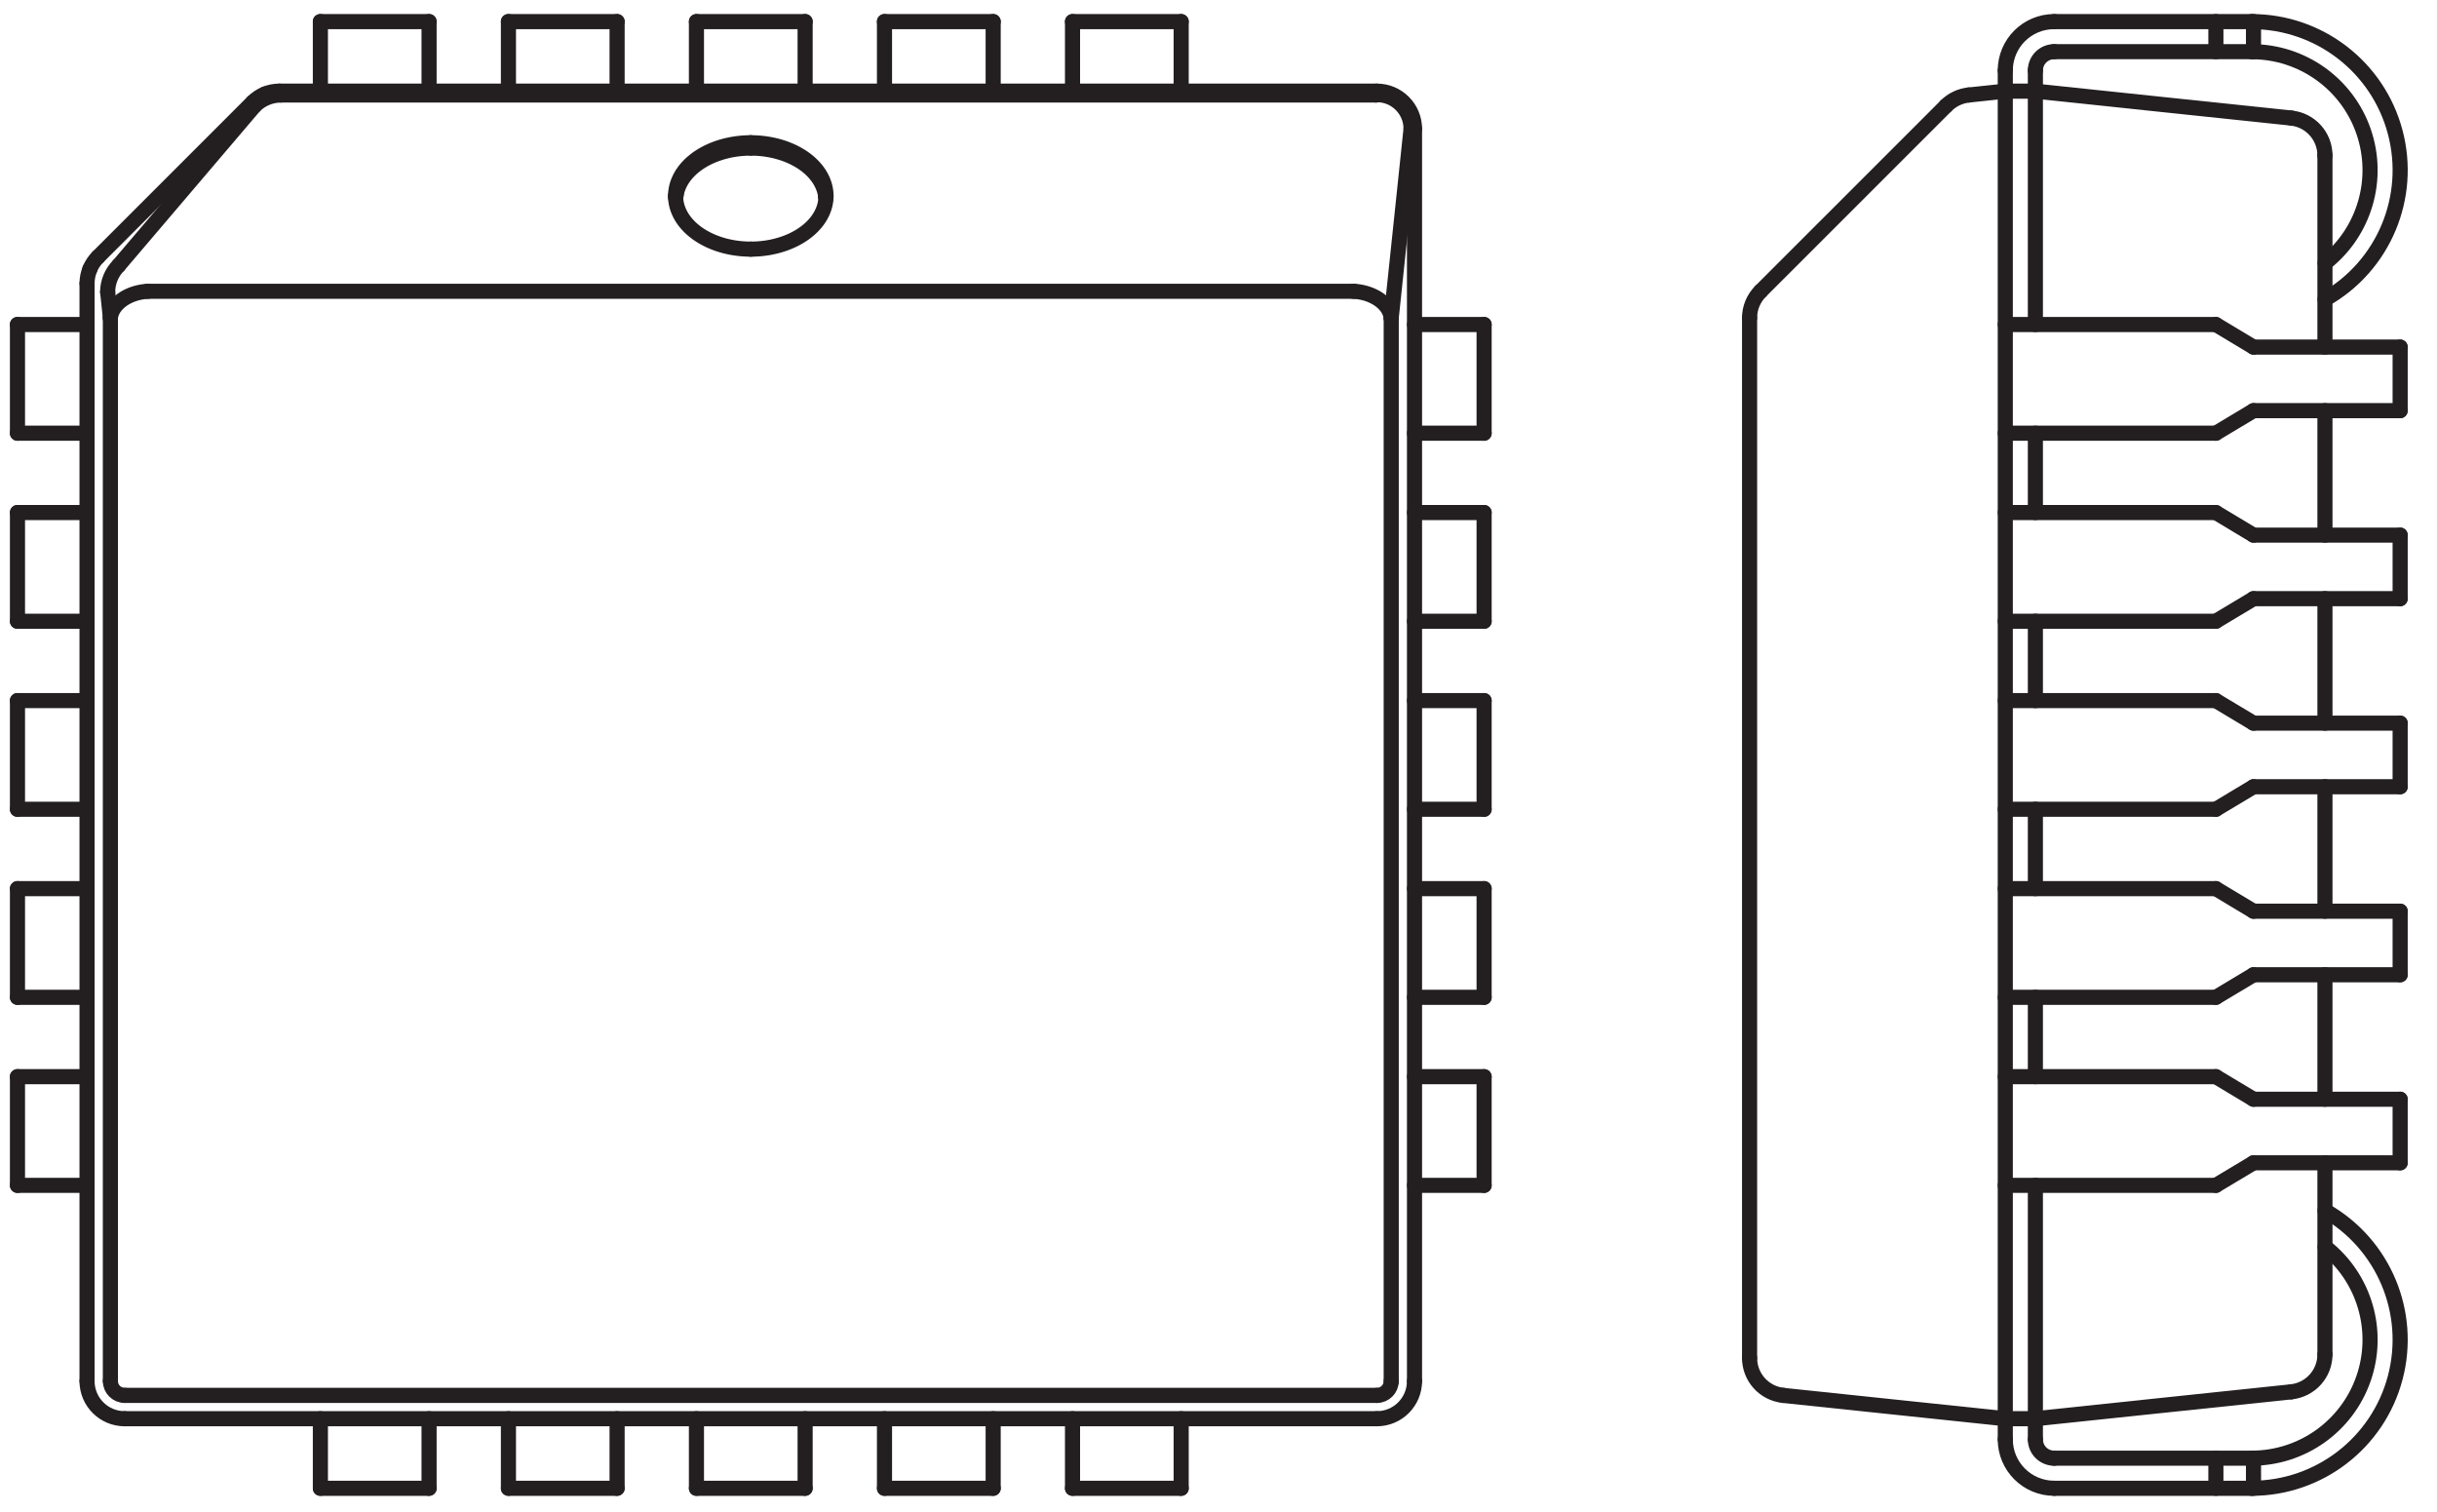 <?xml version="1.0" encoding="utf-8"?>
<!-- Generator: Adobe Illustrator 16.0.3, SVG Export Plug-In . SVG Version: 6.00 Build 0)  -->
<!DOCTYPE svg PUBLIC "-//W3C//DTD SVG 1.1//EN" "http://www.w3.org/Graphics/SVG/1.1/DTD/svg11.dtd">
<svg version="1.1" id="Layer_1" xmlns="http://www.w3.org/2000/svg" xmlns:xlink="http://www.w3.org/1999/xlink" x="0px" y="0px"
	 width="161.18px" height="100px" viewBox="0 0 161.18 100" enable-background="new 0 0 161.18 100" xml:space="preserve">
<line fill="none" stroke="#231F20" stroke-linecap="round" stroke-linejoin="round" stroke-miterlimit="2" x1="7.845" y1="17.559" x2="16.828" y2="7.008"/>
<line fill="none" stroke="#231F20" stroke-linecap="round" stroke-linejoin="round" stroke-miterlimit="2" x1="6.481" y1="16.994" x2="16.723" y2="6.753"/>
<line fill="none" stroke="#231F20" stroke-linecap="round" stroke-linejoin="round" stroke-miterlimit="2" x1="1.156" y1="21.462" x2="1.156" y2="28.65"/>
<line fill="none" stroke="#231F20" stroke-linecap="round" stroke-linejoin="round" stroke-miterlimit="2" x1="1.156" y1="33.897" x2="1.156" y2="41.086"/>
<line fill="none" stroke="#231F20" stroke-linecap="round" stroke-linejoin="round" stroke-miterlimit="2" x1="1.156" y1="46.334" x2="1.156" y2="53.521"/>
<line fill="none" stroke="#231F20" stroke-linecap="round" stroke-linejoin="round" stroke-miterlimit="2" x1="1.156" y1="58.77" x2="1.156" y2="65.958"/>
<line fill="none" stroke="#231F20" stroke-linecap="round" stroke-linejoin="round" stroke-miterlimit="2" x1="1.156" y1="71.206" x2="1.156" y2="78.394"/>
<line fill="none" stroke="#231F20" stroke-linecap="round" stroke-linejoin="round" stroke-miterlimit="2" x1="21.19" y1="98.428" x2="28.378" y2="98.428"/>
<line fill="none" stroke="#231F20" stroke-linecap="round" stroke-linejoin="round" stroke-miterlimit="2" x1="33.627" y1="98.428" x2="40.814" y2="98.428"/>
<line fill="none" stroke="#231F20" stroke-linecap="round" stroke-linejoin="round" stroke-miterlimit="2" x1="46.062" y1="98.428" x2="53.25" y2="98.428"/>
<line fill="none" stroke="#231F20" stroke-linecap="round" stroke-linejoin="round" stroke-miterlimit="2" x1="58.499" y1="98.428" x2="65.687" y2="98.428"/>
<line fill="none" stroke="#231F20" stroke-linecap="round" stroke-linejoin="round" stroke-miterlimit="2" x1="70.935" y1="98.428" x2="78.121" y2="98.428"/>
<line fill="none" stroke="#231F20" stroke-linecap="round" stroke-linejoin="round" stroke-miterlimit="2" x1="5.757" y1="18.743" x2="5.757" y2="91.34"/>
<line fill="none" stroke="#231F20" stroke-linecap="round" stroke-linejoin="round" stroke-miterlimit="2" x1="7.301" y1="21.024" x2="7.301" y2="91.34"/>
<line fill="none" stroke="#231F20" stroke-linecap="round" stroke-linejoin="round" stroke-miterlimit="2" x1="8.245" y1="93.827" x2="91.069" y2="93.827"/>
<line fill="none" stroke="#231F20" stroke-linecap="round" stroke-linejoin="round" stroke-miterlimit="2" x1="8.245" y1="92.284" x2="91.069" y2="92.284"/>
<line fill="none" stroke="#231F20" stroke-linecap="round" stroke-linejoin="round" stroke-miterlimit="2" x1="7.121" y1="19.308" x2="7.301" y2="21.024"/>
<line fill="none" stroke="#231F20" stroke-linecap="round" stroke-linejoin="round" stroke-miterlimit="2" x1="21.19" y1="93.827" x2="21.19" y2="98.428"/>
<line fill="none" stroke="#231F20" stroke-linecap="round" stroke-linejoin="round" stroke-miterlimit="2" x1="21.19" y1="6.029" x2="21.19" y2="1.428"/>
<line fill="none" stroke="#231F20" stroke-linecap="round" stroke-linejoin="round" stroke-miterlimit="2" x1="5.757" y1="78.394" x2="1.156" y2="78.394"/>
<line fill="none" stroke="#231F20" stroke-linecap="round" stroke-linejoin="round" stroke-miterlimit="2" x1="93.554" y1="78.394" x2="98.157" y2="78.394"/>
<line fill="none" stroke="#231F20" stroke-linecap="round" stroke-linejoin="round" stroke-miterlimit="2" x1="28.378" y1="93.827" x2="28.378" y2="98.428"/>
<line fill="none" stroke="#231F20" stroke-linecap="round" stroke-linejoin="round" stroke-miterlimit="2" x1="28.378" y1="6.029" x2="28.378" y2="1.428"/>
<line fill="none" stroke="#231F20" stroke-linecap="round" stroke-linejoin="round" stroke-miterlimit="2" x1="5.757" y1="71.206" x2="1.156" y2="71.206"/>
<line fill="none" stroke="#231F20" stroke-linecap="round" stroke-linejoin="round" stroke-miterlimit="2" x1="93.554" y1="71.206" x2="98.157" y2="71.206"/>
<line fill="none" stroke="#231F20" stroke-linecap="round" stroke-linejoin="round" stroke-miterlimit="2" x1="33.627" y1="93.827" x2="33.627" y2="98.428"/>
<line fill="none" stroke="#231F20" stroke-linecap="round" stroke-linejoin="round" stroke-miterlimit="2" x1="33.627" y1="6.029" x2="33.627" y2="1.428"/>
<line fill="none" stroke="#231F20" stroke-linecap="round" stroke-linejoin="round" stroke-miterlimit="2" x1="5.757" y1="65.958" x2="1.156" y2="65.958"/>
<line fill="none" stroke="#231F20" stroke-linecap="round" stroke-linejoin="round" stroke-miterlimit="2" x1="93.554" y1="65.958" x2="98.157" y2="65.958"/>
<line fill="none" stroke="#231F20" stroke-linecap="round" stroke-linejoin="round" stroke-miterlimit="2" x1="40.814" y1="93.827" x2="40.814" y2="98.428"/>
<line fill="none" stroke="#231F20" stroke-linecap="round" stroke-linejoin="round" stroke-miterlimit="2" x1="40.814" y1="6.029" x2="40.814" y2="1.428"/>
<line fill="none" stroke="#231F20" stroke-linecap="round" stroke-linejoin="round" stroke-miterlimit="2" x1="5.757" y1="58.77" x2="1.156" y2="58.77"/>
<line fill="none" stroke="#231F20" stroke-linecap="round" stroke-linejoin="round" stroke-miterlimit="2" x1="93.554" y1="58.77" x2="98.157" y2="58.77"/>
<line fill="none" stroke="#231F20" stroke-linecap="round" stroke-linejoin="round" stroke-miterlimit="2" x1="46.062" y1="93.827" x2="46.062" y2="98.428"/>
<line fill="none" stroke="#231F20" stroke-linecap="round" stroke-linejoin="round" stroke-miterlimit="2" x1="46.062" y1="6.029" x2="46.062" y2="1.428"/>
<line fill="none" stroke="#231F20" stroke-linecap="round" stroke-linejoin="round" stroke-miterlimit="2" x1="5.757" y1="53.521" x2="1.156" y2="53.521"/>
<line fill="none" stroke="#231F20" stroke-linecap="round" stroke-linejoin="round" stroke-miterlimit="2" x1="93.554" y1="53.521" x2="98.157" y2="53.521"/>
<line fill="none" stroke="#231F20" stroke-linecap="round" stroke-linejoin="round" stroke-miterlimit="2" x1="53.25" y1="93.827" x2="53.25" y2="98.428"/>
<line fill="none" stroke="#231F20" stroke-linecap="round" stroke-linejoin="round" stroke-miterlimit="2" x1="53.25" y1="6.029" x2="53.25" y2="1.428"/>
<line fill="none" stroke="#231F20" stroke-linecap="round" stroke-linejoin="round" stroke-miterlimit="2" x1="5.757" y1="46.334" x2="1.156" y2="46.334"/>
<line fill="none" stroke="#231F20" stroke-linecap="round" stroke-linejoin="round" stroke-miterlimit="2" x1="93.554" y1="46.334" x2="98.157" y2="46.334"/>
<line fill="none" stroke="#231F20" stroke-linecap="round" stroke-linejoin="round" stroke-miterlimit="2" x1="58.499" y1="93.827" x2="58.499" y2="98.428"/>
<line fill="none" stroke="#231F20" stroke-linecap="round" stroke-linejoin="round" stroke-miterlimit="2" x1="58.499" y1="6.029" x2="58.499" y2="1.428"/>
<line fill="none" stroke="#231F20" stroke-linecap="round" stroke-linejoin="round" stroke-miterlimit="2" x1="5.757" y1="41.086" x2="1.156" y2="41.086"/>
<line fill="none" stroke="#231F20" stroke-linecap="round" stroke-linejoin="round" stroke-miterlimit="2" x1="93.554" y1="41.086" x2="98.157" y2="41.086"/>
<line fill="none" stroke="#231F20" stroke-linecap="round" stroke-linejoin="round" stroke-miterlimit="2" x1="65.687" y1="93.827" x2="65.687" y2="98.428"/>
<line fill="none" stroke="#231F20" stroke-linecap="round" stroke-linejoin="round" stroke-miterlimit="2" x1="65.687" y1="6.029" x2="65.687" y2="1.428"/>
<line fill="none" stroke="#231F20" stroke-linecap="round" stroke-linejoin="round" stroke-miterlimit="2" x1="5.757" y1="33.897" x2="1.156" y2="33.897"/>
<line fill="none" stroke="#231F20" stroke-linecap="round" stroke-linejoin="round" stroke-miterlimit="2" x1="93.554" y1="33.897" x2="98.157" y2="33.897"/>
<line fill="none" stroke="#231F20" stroke-linecap="round" stroke-linejoin="round" stroke-miterlimit="2" x1="70.935" y1="93.827" x2="70.935" y2="98.428"/>
<line fill="none" stroke="#231F20" stroke-linecap="round" stroke-linejoin="round" stroke-miterlimit="2" x1="70.935" y1="6.029" x2="70.935" y2="1.428"/>
<line fill="none" stroke="#231F20" stroke-linecap="round" stroke-linejoin="round" stroke-miterlimit="2" x1="5.757" y1="28.65" x2="1.156" y2="28.65"/>
<line fill="none" stroke="#231F20" stroke-linecap="round" stroke-linejoin="round" stroke-miterlimit="2" x1="93.554" y1="28.65" x2="98.157" y2="28.65"/>
<line fill="none" stroke="#231F20" stroke-linecap="round" stroke-linejoin="round" stroke-miterlimit="2" x1="78.121" y1="93.827" x2="78.121" y2="98.428"/>
<line fill="none" stroke="#231F20" stroke-linecap="round" stroke-linejoin="round" stroke-miterlimit="2" x1="78.121" y1="6.029" x2="78.121" y2="1.428"/>
<line fill="none" stroke="#231F20" stroke-linecap="round" stroke-linejoin="round" stroke-miterlimit="2" x1="5.757" y1="21.462" x2="1.156" y2="21.462"/>
<line fill="none" stroke="#231F20" stroke-linecap="round" stroke-linejoin="round" stroke-miterlimit="2" x1="93.554" y1="21.462" x2="98.157" y2="21.462"/>
<line fill="none" stroke="#231F20" stroke-linecap="round" stroke-linejoin="round" stroke-miterlimit="2" x1="89.539" y1="19.265" x2="9.775" y2="19.265"/>
<line fill="none" stroke="#231F20" stroke-linecap="round" stroke-linejoin="round" stroke-miterlimit="2" x1="93.327" y1="8.516" x2="92.013" y2="21.023"/>
<line fill="none" stroke="#231F20" stroke-linecap="round" stroke-linejoin="round" stroke-miterlimit="2" x1="92.014" y1="91.34" x2="92.014" y2="21.023"/>
<line fill="none" stroke="#231F20" stroke-linecap="round" stroke-linejoin="round" stroke-miterlimit="2" x1="93.554" y1="91.34" x2="93.554" y2="8.516"/>
<line fill="none" stroke="#231F20" stroke-linecap="round" stroke-linejoin="round" stroke-miterlimit="2" x1="18.577" y1="6.283" x2="91.008" y2="6.283"/>
<line fill="none" stroke="#231F20" stroke-linecap="round" stroke-linejoin="round" stroke-miterlimit="2" x1="91.069" y1="6.029" x2="18.471" y2="6.029"/>
<line fill="none" stroke="#231F20" stroke-linecap="round" stroke-linejoin="round" stroke-miterlimit="2" x1="98.157" y1="78.394" x2="98.157" y2="71.206"/>
<line fill="none" stroke="#231F20" stroke-linecap="round" stroke-linejoin="round" stroke-miterlimit="2" x1="98.157" y1="65.958" x2="98.157" y2="58.77"/>
<line fill="none" stroke="#231F20" stroke-linecap="round" stroke-linejoin="round" stroke-miterlimit="2" x1="98.157" y1="53.521" x2="98.157" y2="46.334"/>
<line fill="none" stroke="#231F20" stroke-linecap="round" stroke-linejoin="round" stroke-miterlimit="2" x1="98.157" y1="41.086" x2="98.157" y2="33.897"/>
<line fill="none" stroke="#231F20" stroke-linecap="round" stroke-linejoin="round" stroke-miterlimit="2" x1="98.157" y1="28.65" x2="98.157" y2="21.462"/>
<line fill="none" stroke="#231F20" stroke-linecap="round" stroke-linejoin="round" stroke-miterlimit="2" x1="78.121" y1="1.428" x2="70.935" y2="1.428"/>
<line fill="none" stroke="#231F20" stroke-linecap="round" stroke-linejoin="round" stroke-miterlimit="2" x1="65.687" y1="1.428" x2="58.499" y2="1.428"/>
<line fill="none" stroke="#231F20" stroke-linecap="round" stroke-linejoin="round" stroke-miterlimit="2" x1="53.25" y1="1.428" x2="46.062" y2="1.428"/>
<line fill="none" stroke="#231F20" stroke-linecap="round" stroke-linejoin="round" stroke-miterlimit="2" x1="40.814" y1="1.428" x2="33.627" y2="1.428"/>
<line fill="none" stroke="#231F20" stroke-linecap="round" stroke-linejoin="round" stroke-miterlimit="2" x1="28.378" y1="1.428" x2="21.19" y2="1.428"/>
<line fill="none" stroke="#231F20" stroke-linecap="round" stroke-linejoin="round" stroke-miterlimit="2" x1="135.861" y1="98.428" x2="148.918" y2="98.428"/>
<line fill="none" stroke="#231F20" stroke-linecap="round" stroke-linejoin="round" stroke-miterlimit="2" x1="148.918" y1="96.438" x2="135.861" y2="96.438"/>
<line fill="none" stroke="#231F20" stroke-linecap="round" stroke-linejoin="round" stroke-miterlimit="2" x1="134.617" y1="93.827" x2="151.541" y2="92.048"/>
<line fill="none" stroke="#231F20" stroke-linecap="round" stroke-linejoin="round" stroke-miterlimit="2" x1="132.627" y1="93.827" x2="134.616" y2="93.827"/>
<line fill="none" stroke="#231F20" stroke-linecap="round" stroke-linejoin="round" stroke-miterlimit="2" x1="132.627" y1="93.827" x2="117.941" y2="92.284"/>
<line fill="none" stroke="#231F20" stroke-linecap="round" stroke-linejoin="round" stroke-miterlimit="2" x1="128.71" y1="6.998" x2="116.442" y2="19.265"/>
<line fill="none" stroke="#231F20" stroke-linecap="round" stroke-linejoin="round" stroke-miterlimit="2" x1="132.627" y1="78.394" x2="146.556" y2="78.394"/>
<line fill="none" stroke="#231F20" stroke-linecap="round" stroke-linejoin="round" stroke-miterlimit="2" x1="158.743" y1="76.902" x2="149.043" y2="76.902"/>
<line fill="none" stroke="#231F20" stroke-linecap="round" stroke-linejoin="round" stroke-miterlimit="2" x1="115.715" y1="89.81" x2="115.715" y2="21.024"/>
<line fill="none" stroke="#231F20" stroke-linecap="round" stroke-linejoin="round" stroke-miterlimit="2" x1="149.044" y1="72.698" x2="158.743" y2="72.698"/>
<line fill="none" stroke="#231F20" stroke-linecap="round" stroke-linejoin="round" stroke-miterlimit="2" x1="132.627" y1="71.206" x2="146.556" y2="71.206"/>
<line fill="none" stroke="#231F20" stroke-linecap="round" stroke-linejoin="round" stroke-miterlimit="2" x1="132.627" y1="65.958" x2="146.556" y2="65.958"/>
<line fill="none" stroke="#231F20" stroke-linecap="round" stroke-linejoin="round" stroke-miterlimit="2" x1="158.743" y1="64.465" x2="149.043" y2="64.465"/>
<line fill="none" stroke="#231F20" stroke-linecap="round" stroke-linejoin="round" stroke-miterlimit="2" x1="146.556" y1="28.65" x2="149.044" y2="27.158"/>
<line fill="none" stroke="#231F20" stroke-linecap="round" stroke-linejoin="round" stroke-miterlimit="2" x1="149.044" y1="60.262" x2="158.743" y2="60.262"/>
<line fill="none" stroke="#231F20" stroke-linecap="round" stroke-linejoin="round" stroke-miterlimit="2" x1="146.556" y1="71.206" x2="149.044" y2="72.698"/>
<line fill="none" stroke="#231F20" stroke-linecap="round" stroke-linejoin="round" stroke-miterlimit="2" x1="132.627" y1="58.77" x2="146.556" y2="58.77"/>
<line fill="none" stroke="#231F20" stroke-linecap="round" stroke-linejoin="round" stroke-miterlimit="2" x1="132.627" y1="95.195" x2="132.627" y2="4.661"/>
<line fill="none" stroke="#231F20" stroke-linecap="round" stroke-linejoin="round" stroke-miterlimit="2" x1="132.627" y1="53.521" x2="146.556" y2="53.521"/>
<line fill="none" stroke="#231F20" stroke-linecap="round" stroke-linejoin="round" stroke-miterlimit="2" x1="134.617" y1="95.195" x2="134.617" y2="78.394"/>
<line fill="none" stroke="#231F20" stroke-linecap="round" stroke-linejoin="round" stroke-miterlimit="2" x1="134.617" y1="71.206" x2="134.617" y2="65.958"/>
<line fill="none" stroke="#231F20" stroke-linecap="round" stroke-linejoin="round" stroke-miterlimit="2" x1="134.617" y1="58.77" x2="134.617" y2="53.521"/>
<line fill="none" stroke="#231F20" stroke-linecap="round" stroke-linejoin="round" stroke-miterlimit="2" x1="134.617" y1="46.334" x2="134.617" y2="41.086"/>
<line fill="none" stroke="#231F20" stroke-linecap="round" stroke-linejoin="round" stroke-miterlimit="2" x1="134.617" y1="33.897" x2="134.617" y2="28.65"/>
<line fill="none" stroke="#231F20" stroke-linecap="round" stroke-linejoin="round" stroke-miterlimit="2" x1="134.617" y1="21.462" x2="134.617" y2="4.661"/>
<line fill="none" stroke="#231F20" stroke-linecap="round" stroke-linejoin="round" stroke-miterlimit="2" x1="146.556" y1="41.086" x2="149.044" y2="39.594"/>
<line fill="none" stroke="#231F20" stroke-linecap="round" stroke-linejoin="round" stroke-miterlimit="2" x1="158.743" y1="52.03" x2="149.043" y2="52.03"/>
<line fill="none" stroke="#231F20" stroke-linecap="round" stroke-linejoin="round" stroke-miterlimit="2" x1="146.556" y1="58.77" x2="149.044" y2="60.263"/>
<line fill="none" stroke="#231F20" stroke-linecap="round" stroke-linejoin="round" stroke-miterlimit="2" x1="149.044" y1="47.826" x2="158.743" y2="47.826"/>
<line fill="none" stroke="#231F20" stroke-linecap="round" stroke-linejoin="round" stroke-miterlimit="2" x1="132.627" y1="46.334" x2="146.556" y2="46.334"/>
<line fill="none" stroke="#231F20" stroke-linecap="round" stroke-linejoin="round" stroke-miterlimit="2" x1="146.556" y1="1.428" x2="146.556" y2="3.417"/>
<line fill="none" stroke="#231F20" stroke-linecap="round" stroke-linejoin="round" stroke-miterlimit="2" x1="146.556" y1="98.428" x2="146.556" y2="96.438"/>
<line fill="none" stroke="#231F20" stroke-linecap="round" stroke-linejoin="round" stroke-miterlimit="2" x1="146.556" y1="53.521" x2="149.044" y2="52.03"/>
<line fill="none" stroke="#231F20" stroke-linecap="round" stroke-linejoin="round" stroke-miterlimit="2" x1="132.627" y1="41.086" x2="146.556" y2="41.086"/>
<line fill="none" stroke="#231F20" stroke-linecap="round" stroke-linejoin="round" stroke-miterlimit="2" x1="158.743" y1="39.593" x2="149.043" y2="39.593"/>
<line fill="none" stroke="#231F20" stroke-linecap="round" stroke-linejoin="round" stroke-miterlimit="2" x1="146.556" y1="46.334" x2="149.044" y2="47.826"/>
<line fill="none" stroke="#231F20" stroke-linecap="round" stroke-linejoin="round" stroke-miterlimit="2" x1="149.044" y1="1.428" x2="149.044" y2="3.418"/>
<line fill="none" stroke="#231F20" stroke-linecap="round" stroke-linejoin="round" stroke-miterlimit="2" x1="149.044" y1="98.428" x2="149.044" y2="96.438"/>
<line fill="none" stroke="#231F20" stroke-linecap="round" stroke-linejoin="round" stroke-miterlimit="2" x1="149.044" y1="35.39" x2="158.743" y2="35.39"/>
<line fill="none" stroke="#231F20" stroke-linecap="round" stroke-linejoin="round" stroke-miterlimit="2" x1="153.769" y1="10.282" x2="153.769" y2="22.955"/>
<line fill="none" stroke="#231F20" stroke-linecap="round" stroke-linejoin="round" stroke-miterlimit="2" x1="153.769" y1="27.158" x2="153.769" y2="35.39"/>
<line fill="none" stroke="#231F20" stroke-linecap="round" stroke-linejoin="round" stroke-miterlimit="2" x1="153.769" y1="39.593" x2="153.769" y2="47.826"/>
<line fill="none" stroke="#231F20" stroke-linecap="round" stroke-linejoin="round" stroke-miterlimit="2" x1="153.769" y1="52.03" x2="153.769" y2="60.262"/>
<line fill="none" stroke="#231F20" stroke-linecap="round" stroke-linejoin="round" stroke-miterlimit="2" x1="153.769" y1="64.465" x2="153.769" y2="72.698"/>
<line fill="none" stroke="#231F20" stroke-linecap="round" stroke-linejoin="round" stroke-miterlimit="2" x1="153.769" y1="76.902" x2="153.769" y2="89.574"/>
<line fill="none" stroke="#231F20" stroke-linecap="round" stroke-linejoin="round" stroke-miterlimit="2" x1="132.627" y1="33.897" x2="146.556" y2="33.897"/>
<line fill="none" stroke="#231F20" stroke-linecap="round" stroke-linejoin="round" stroke-miterlimit="2" x1="158.743" y1="76.902" x2="158.743" y2="72.698"/>
<line fill="none" stroke="#231F20" stroke-linecap="round" stroke-linejoin="round" stroke-miterlimit="2" x1="158.743" y1="64.465" x2="158.743" y2="60.262"/>
<line fill="none" stroke="#231F20" stroke-linecap="round" stroke-linejoin="round" stroke-miterlimit="2" x1="158.743" y1="52.03" x2="158.743" y2="47.826"/>
<line fill="none" stroke="#231F20" stroke-linecap="round" stroke-linejoin="round" stroke-miterlimit="2" x1="158.743" y1="39.593" x2="158.743" y2="35.39"/>
<line fill="none" stroke="#231F20" stroke-linecap="round" stroke-linejoin="round" stroke-miterlimit="2" x1="158.743" y1="27.158" x2="158.743" y2="22.954"/>
<line fill="none" stroke="#231F20" stroke-linecap="round" stroke-linejoin="round" stroke-miterlimit="2" x1="146.556" y1="65.958" x2="149.044" y2="64.466"/>
<line fill="none" stroke="#231F20" stroke-linecap="round" stroke-linejoin="round" stroke-miterlimit="2" x1="132.627" y1="28.65" x2="146.556" y2="28.65"/>
<line fill="none" stroke="#231F20" stroke-linecap="round" stroke-linejoin="round" stroke-miterlimit="2" x1="146.556" y1="33.897" x2="149.044" y2="35.391"/>
<line fill="none" stroke="#231F20" stroke-linecap="round" stroke-linejoin="round" stroke-miterlimit="2" x1="158.743" y1="27.158" x2="149.043" y2="27.158"/>
<line fill="none" stroke="#231F20" stroke-linecap="round" stroke-linejoin="round" stroke-miterlimit="2" x1="149.044" y1="22.954" x2="158.743" y2="22.954"/>
<line fill="none" stroke="#231F20" stroke-linecap="round" stroke-linejoin="round" stroke-miterlimit="2" x1="132.627" y1="21.462" x2="146.556" y2="21.462"/>
<line fill="none" stroke="#231F20" stroke-linecap="round" stroke-linejoin="round" stroke-miterlimit="2" x1="146.556" y1="78.394" x2="149.044" y2="76.902"/>
<line fill="none" stroke="#231F20" stroke-linecap="round" stroke-linejoin="round" stroke-miterlimit="2" x1="146.556" y1="21.462" x2="149.044" y2="22.955"/>
<polyline fill="none" stroke="#231F20" stroke-linecap="round" stroke-linejoin="round" stroke-miterlimit="2" points="
	130.209,6.283 132.627,6.028 134.616,6.028 "/>
<line fill="none" stroke="#231F20" stroke-linecap="round" stroke-linejoin="round" stroke-miterlimit="2" x1="151.542" y1="7.808" x2="134.617" y2="6.028"/>
<line fill="none" stroke="#231F20" stroke-linecap="round" stroke-linejoin="round" stroke-miterlimit="2" x1="148.918" y1="3.417" x2="135.861" y2="3.417"/>
<line fill="none" stroke="#231F20" stroke-linecap="round" stroke-linejoin="round" stroke-miterlimit="2" x1="135.861" y1="1.428" x2="148.918" y2="1.428"/>
<path fill="none" stroke="#231F20" stroke-linecap="round" stroke-linejoin="round" stroke-miterlimit="2" d="M5.757,91.34
	c0,1.373,1.113,2.487,2.487,2.487"/>
<path fill="none" stroke="#231F20" stroke-linecap="round" stroke-linejoin="round" stroke-miterlimit="2" d="M7.301,91.34
	c0,0.521,0.423,0.943,0.944,0.943"/>
<path fill="none" stroke="#231F20" stroke-linecap="round" stroke-linejoin="round" stroke-miterlimit="2" d="M44.718,12.887
	c-0.004,0.025-0.008,0.05-0.011,0.074c-0.006,0.04-0.011,0.08-0.015,0.122"/>
<path fill="none" stroke="#231F20" stroke-linecap="round" stroke-linejoin="round" stroke-miterlimit="2" d="M7.845,17.559
	c-0.462,0.466-0.721,1.094-0.725,1.75"/>
<path fill="none" stroke="#231F20" stroke-linecap="round" stroke-linejoin="round" stroke-miterlimit="2" d="M18.577,6.283
	c-0.655,0.003-1.284,0.263-1.749,0.725"/>
<path fill="none" stroke="#231F20" stroke-linecap="round" stroke-linejoin="round" stroke-miterlimit="2" d="M18.471,6.029
	c-0.324,0-0.646,0.064-0.946,0.188"/>
<path fill="none" stroke="#231F20" stroke-linecap="round" stroke-linejoin="round" stroke-miterlimit="2" d="M6.481,16.994
	c-0.229,0.229-0.412,0.502-0.536,0.802"/>
<path fill="none" stroke="#231F20" stroke-linecap="round" stroke-linejoin="round" stroke-miterlimit="2" d="M17.525,6.216
	c-0.3,0.125-0.573,0.307-0.802,0.537"/>
<path fill="none" stroke="#231F20" stroke-linecap="round" stroke-linejoin="round" stroke-miterlimit="2" d="M5.946,17.796
	c-0.125,0.3-0.188,0.622-0.188,0.947"/>
<path fill="none" stroke="#231F20" stroke-linecap="round" stroke-linejoin="round" stroke-miterlimit="2" d="M91.069,93.827
	c1.372,0,2.484-1.114,2.484-2.487"/>
<path fill="none" stroke="#231F20" stroke-linecap="round" stroke-linejoin="round" stroke-miterlimit="2" d="M91.069,92.284
	c0.52,0,0.944-0.423,0.944-0.944"/>
<path fill="none" stroke="#231F20" stroke-linecap="round" stroke-linejoin="round" stroke-miterlimit="2" d="M54.606,12.961
	c-0.004-0.024-0.008-0.05-0.012-0.074"/>
<path fill="none" stroke="#231F20" stroke-linecap="round" stroke-linejoin="round" stroke-miterlimit="2" d="M54.621,13.083
	c-0.003-0.042-0.008-0.082-0.014-0.122"/>
<path fill="none" stroke="#231F20" stroke-linecap="round" stroke-linejoin="round" stroke-miterlimit="2" d="M93.554,8.516
	c0-1.373-1.112-2.487-2.484-2.487"/>
<path fill="none" stroke="#231F20" stroke-linecap="round" stroke-linejoin="round" stroke-miterlimit="2" d="M93.327,8.516
	c-0.001-1.247-1.012-2.256-2.258-2.257"/>
<path fill="none" stroke="#231F20" stroke-linecap="round" stroke-linejoin="round" stroke-miterlimit="2" d="M153.778,80.066
	c3.874,2.205,5.779,6.742,4.638,11.052 M158.416,91.118c-1.141,4.31-5.039,7.31-9.498,7.31"/>
<path fill="none" stroke="#231F20" stroke-linecap="round" stroke-linejoin="round" stroke-miterlimit="2" d="M148.918,1.428
	c4.459,0,8.357,3.001,9.498,7.311 M158.416,8.738c1.142,4.31-0.764,8.847-4.638,11.052"/>
<path fill="none" stroke="#231F20" stroke-linecap="round" stroke-linejoin="round" stroke-miterlimit="2" d="M153.781,82.46
	c2.614,2.07,3.634,5.568,2.537,8.718 M156.318,91.178c-1.096,3.15-4.064,5.26-7.4,5.26"/>
<path fill="none" stroke="#231F20" stroke-linecap="round" stroke-linejoin="round" stroke-miterlimit="2" d="M148.918,3.418
	c3.336,0,6.305,2.11,7.4,5.26 M156.318,8.678c1.097,3.149,0.077,6.647-2.537,8.718"/>
<path fill="none" stroke="#231F20" stroke-linecap="round" stroke-linejoin="round" stroke-miterlimit="2" d="M132.627,95.195
	c0,1.786,1.448,3.232,3.234,3.232"/>
<path fill="none" stroke="#231F20" stroke-linecap="round" stroke-linejoin="round" stroke-miterlimit="2" d="M135.861,1.428
	c-1.786,0-3.234,1.447-3.234,3.233"/>
<path fill="none" stroke="#231F20" stroke-linecap="round" stroke-linejoin="round" stroke-miterlimit="2" d="M130.209,6.283
	c-0.566,0.06-1.096,0.312-1.499,0.714"/>
<path fill="none" stroke="#231F20" stroke-linecap="round" stroke-linejoin="round" stroke-miterlimit="2" d="M115.715,89.81
	c0,1.273,0.959,2.341,2.227,2.473"/>
<path fill="none" stroke="#231F20" stroke-linecap="round" stroke-linejoin="round" stroke-miterlimit="2" d="M116.443,19.265
	c-0.467,0.467-0.729,1.1-0.729,1.759"/>
<path fill="none" stroke="#231F20" stroke-linecap="round" stroke-linejoin="round" stroke-miterlimit="2" d="M151.542,92.048
	c1.265-0.133,2.227-1.201,2.227-2.474"/>
<path fill="none" stroke="#231F20" stroke-linecap="round" stroke-linejoin="round" stroke-miterlimit="2" d="M153.769,10.282
	c0-1.273-0.962-2.341-2.228-2.474"/>
<path fill="none" stroke="#231F20" stroke-linecap="round" stroke-linejoin="round" stroke-miterlimit="2" d="M134.617,95.195
	c0,0.687,0.557,1.243,1.244,1.243"/>
<path fill="none" stroke="#231F20" stroke-linecap="round" stroke-linejoin="round" stroke-miterlimit="2" d="M135.861,3.417
	c-0.688,0-1.244,0.557-1.244,1.243"/>
<polyline fill="none" stroke="#231F20" stroke-linecap="round" stroke-linejoin="round" stroke-miterlimit="2" points="
	49.656,16.476 49.599,16.476 49.54,16.476 49.481,16.474 49.423,16.472 49.364,16.47 49.307,16.467 49.247,16.464 49.189,16.46 
	49.131,16.456 49.073,16.452 49.015,16.447 48.957,16.441 48.898,16.435 48.84,16.429 48.783,16.421 48.724,16.414 48.667,16.405 
	48.609,16.398 48.551,16.389 48.494,16.378 48.436,16.369 48.378,16.358 48.321,16.348 48.264,16.335 48.207,16.324 48.149,16.311 
	48.093,16.298 48.035,16.284 47.979,16.271 47.922,16.256 47.866,16.241 47.81,16.225 47.753,16.209 47.698,16.192 47.642,16.175 
	47.586,16.158 47.53,16.139 47.475,16.121 47.42,16.101 47.366,16.081 47.311,16.061 47.256,16.04 47.201,16.019 47.148,15.996 
	47.094,15.974 47.04,15.951 46.987,15.928 46.934,15.902 46.88,15.878 46.828,15.852 46.775,15.827 46.724,15.8 46.672,15.773 
	46.621,15.745 46.569,15.717 46.519,15.688 46.468,15.659 46.419,15.628 46.369,15.598 46.319,15.567 46.27,15.536 46.222,15.502 
	46.173,15.47 46.125,15.437 46.078,15.403 46.031,15.367 45.985,15.332 45.939,15.295 45.894,15.26 45.849,15.221 45.804,15.184 
	45.76,15.145 45.716,15.106 45.673,15.066 45.631,15.026 45.589,14.984 45.549,14.943 45.509,14.9 45.469,14.857 45.43,14.814 
	45.393,14.77 45.354,14.725 45.317,14.679 45.282,14.633 45.246,14.587 45.212,14.54 45.179,14.491 45.146,14.443 45.114,14.394 
	45.084,14.344 45.054,14.293 45.025,14.243 44.998,14.192 44.971,14.14 44.946,14.087 44.92,14.034 44.897,13.981 44.875,13.927 
	44.853,13.873 44.833,13.818 44.813,13.763 44.796,13.707 44.779,13.652 44.765,13.595 44.75,13.538 44.737,13.481 44.725,13.423 
	44.716,13.366 44.707,13.309 44.699,13.25 44.693,13.192 44.688,13.133 44.685,13.076 44.683,13.017 44.682,12.959 "/>
<polyline fill="none" stroke="#231F20" stroke-linecap="round" stroke-linejoin="round" stroke-miterlimit="2" points="
	54.631,12.959 54.63,13.018 54.628,13.076 54.625,13.133 54.621,13.192 54.614,13.25 54.606,13.309 54.598,13.366 54.587,13.424 
	54.575,13.481 54.563,13.538 54.549,13.595 54.533,13.651 54.518,13.707 54.5,13.762 54.48,13.817 54.46,13.873 54.438,13.927 
	54.417,13.981 54.393,14.034 54.368,14.087 54.342,14.14 54.315,14.191 54.288,14.243 54.258,14.293 54.229,14.344 54.198,14.394 
	54.167,14.443 54.134,14.491 54.101,14.54 54.066,14.586 54.031,14.634 53.996,14.679 53.958,14.725 53.92,14.77 53.882,14.813 
	53.844,14.857 53.805,14.9 53.764,14.943 53.723,14.984 53.681,15.026 53.64,15.066 53.597,15.106 53.553,15.145 53.51,15.184 
	53.464,15.221 53.42,15.259 53.374,15.295 53.329,15.331 53.283,15.367 53.236,15.402 53.188,15.437 53.14,15.47 53.092,15.502 
	53.043,15.535 52.994,15.566 52.945,15.598 52.895,15.628 52.845,15.659 52.794,15.688 52.743,15.717 52.692,15.745 52.641,15.773 
	52.589,15.8 52.537,15.827 52.485,15.852 52.433,15.878 52.379,15.902 52.326,15.928 52.273,15.95 52.219,15.975 52.165,15.996 
	52.111,16.019 52.057,16.04 52.002,16.062 51.947,16.081 51.893,16.101 51.837,16.12 51.782,16.139 51.727,16.158 51.671,16.175 
	51.615,16.192 51.559,16.209 51.503,16.225 51.447,16.24 51.391,16.256 51.334,16.27 51.277,16.284 51.22,16.298 51.163,16.311 
	51.106,16.324 51.049,16.336 50.992,16.348 50.935,16.358 50.878,16.369 50.82,16.378 50.762,16.389 50.704,16.398 50.646,16.405 
	50.589,16.414 50.531,16.421 50.472,16.428 50.415,16.436 50.357,16.441 50.298,16.448 50.24,16.452 50.182,16.457 50.123,16.461 
	50.066,16.464 50.007,16.467 49.948,16.47 49.89,16.473 49.833,16.474 49.773,16.476 49.715,16.476 49.656,16.476 "/>
<polyline fill="none" stroke="#231F20" stroke-linecap="round" stroke-linejoin="round" stroke-miterlimit="2" points="
	91.008,6.283 91.009,6.283 91.011,6.283 91.013,6.282 91.015,6.282 91.016,6.281 91.018,6.281 91.02,6.28 91.021,6.28 91.023,6.28 
	91.025,6.279 91.026,6.278 91.028,6.278 91.03,6.278 91.031,6.277 91.033,6.277 91.035,6.276 91.037,6.275 91.038,6.275 
	91.04,6.275 91.042,6.274 91.043,6.273 91.044,6.273 91.047,6.271 91.048,6.271 91.049,6.271 91.051,6.271 91.054,6.27 
	91.055,6.269 91.057,6.268 91.058,6.268 91.06,6.267 91.062,6.266 91.063,6.265 91.063,6.264 91.065,6.263 91.066,6.262 
	91.068,6.261 91.068,6.26 91.069,6.258 "/>
<polyline fill="none" stroke="#231F20" stroke-linecap="round" stroke-linejoin="round" stroke-miterlimit="2" points="
	49.656,9.441 49.715,9.441 49.773,9.442 49.833,9.443 49.89,9.445 49.948,9.448 50.007,9.45 50.066,9.454 50.123,9.457 
	50.182,9.461 50.24,9.465 50.299,9.471 50.357,9.477 50.415,9.483 50.472,9.489 50.531,9.496 50.589,9.503 50.646,9.512 
	50.704,9.521 50.762,9.53 50.82,9.539 50.878,9.549 50.935,9.56 50.992,9.571 51.049,9.582 51.106,9.594 51.163,9.606 51.22,9.62 
	51.277,9.633 51.334,9.647 51.391,9.662 51.447,9.677 51.503,9.693 51.559,9.709 51.615,9.725 51.671,9.743 51.727,9.761 
	51.782,9.778 51.837,9.797 51.893,9.816 51.947,9.836 52.002,9.858 52.057,9.878 52.111,9.9 52.165,9.921 52.219,9.945 
	52.273,9.967 52.326,9.991 52.379,10.015 52.433,10.04 52.485,10.065 52.537,10.092 52.589,10.118 52.641,10.146 52.692,10.172 
	52.743,10.201 52.794,10.23 52.845,10.259 52.895,10.289 52.944,10.32 52.994,10.351 53.043,10.383 53.092,10.415 53.14,10.448 
	53.188,10.481 53.236,10.516 53.283,10.55 53.329,10.586 53.374,10.622 53.42,10.659 53.465,10.696 53.51,10.734 53.553,10.772 
	53.597,10.811 53.64,10.852 53.682,10.893 53.723,10.933 53.764,10.974 53.805,11.018 53.844,11.06 53.882,11.104 53.92,11.147 
	53.958,11.192 53.996,11.238 54.031,11.284 54.066,11.332 54.101,11.379 54.134,11.426 54.167,11.474 54.198,11.523 54.229,11.573 
	54.258,11.624 54.288,11.674 54.315,11.727 54.342,11.778 54.368,11.831 54.393,11.883 54.417,11.937 54.438,11.991 54.46,12.044 
	54.48,12.1 54.499,12.155 54.518,12.21 54.533,12.267 54.549,12.324 54.563,12.379 54.575,12.438 54.587,12.495 54.598,12.552 
	54.606,12.61 54.614,12.667 54.621,12.725 54.625,12.784 54.628,12.842 54.63,12.9 54.631,12.959 "/>
<polyline fill="none" stroke="#231F20" stroke-linecap="round" stroke-linejoin="round" stroke-miterlimit="2" points="
	49.656,9.793 49.723,9.793 49.789,9.794 49.855,9.796 49.921,9.798 49.987,9.801 50.054,9.804 50.12,9.809 50.186,9.814 
	50.252,9.818 50.317,9.824 50.384,9.831 50.45,9.838 50.515,9.846 50.581,9.855 50.646,9.863 50.712,9.873 50.778,9.884 
	50.843,9.895 50.909,9.907 50.973,9.919 51.038,9.931 51.104,9.945 51.167,9.959 51.232,9.974 51.297,9.99 51.361,10.005 
	51.424,10.023 51.489,10.041 51.552,10.058 51.616,10.078 51.68,10.098 51.742,10.117 51.805,10.138 51.869,10.16 51.93,10.182 
	51.992,10.205 52.054,10.229 52.115,10.253 52.177,10.278 52.238,10.304 52.299,10.331 52.359,10.357 52.419,10.385 52.479,10.414 
	52.538,10.443 52.597,10.474 52.655,10.505 52.714,10.536 52.772,10.569 52.829,10.601 52.886,10.635 52.942,10.669 52.999,10.705 
	53.055,10.742 53.109,10.778 53.164,10.816 53.217,10.855 53.271,10.894 53.324,10.934 53.375,10.974 53.428,11.017 53.478,11.059 
	53.529,11.102 53.579,11.146 53.627,11.19 53.674,11.237 53.722,11.284 53.769,11.331 53.814,11.379 53.858,11.427 53.902,11.477 
	53.945,11.528 53.986,11.579 54.028,11.632 54.066,11.684 54.105,11.738 54.145,11.792 54.181,11.848 54.216,11.903 54.25,11.96 
	54.283,12.018 54.314,12.077 54.345,12.136 54.375,12.194 54.401,12.254 54.428,12.315 54.453,12.377 54.476,12.439 54.497,12.501 
	54.518,12.564 54.536,12.628 54.553,12.692 54.569,12.756 54.583,12.821 54.594,12.887 "/>
<polyline fill="none" stroke="#231F20" stroke-linecap="round" stroke-linejoin="round" stroke-miterlimit="2" points="
	44.718,12.887 44.73,12.822 44.744,12.756 44.76,12.693 44.776,12.628 44.795,12.564 44.815,12.502 44.837,12.439 44.86,12.376 
	44.885,12.316 44.912,12.255 44.939,12.194 44.968,12.135 44.999,12.076 45.03,12.018 45.063,11.961 45.097,11.904 45.133,11.848 
	45.169,11.792 45.207,11.738 45.245,11.685 45.286,11.631 45.327,11.579 45.369,11.527 45.411,11.477 45.455,11.427 45.5,11.379 
	45.545,11.331 45.591,11.284 45.639,11.237 45.686,11.191 45.735,11.146 45.784,11.102 45.834,11.059 45.886,11.017 45.937,10.975 
	45.99,10.934 46.042,10.895 46.095,10.855 46.149,10.816 46.204,10.779 46.259,10.741 46.314,10.706 46.371,10.67 46.427,10.636 
	46.483,10.602 46.541,10.569 46.599,10.536 46.658,10.504 46.716,10.474 46.775,10.444 46.834,10.414 46.895,10.385 46.954,10.357 
	47.014,10.331 47.075,10.304 47.135,10.278 47.197,10.253 47.259,10.229 47.322,10.205 47.383,10.182 47.445,10.16 47.509,10.139 
	47.571,10.118 47.634,10.098 47.697,10.077 47.76,10.059 47.825,10.041 47.889,10.023 47.953,10.006 48.017,9.99 48.082,9.975 
	48.146,9.959 48.21,9.945 48.275,9.932 48.34,9.918 48.405,9.907 48.47,9.895 48.536,9.883 48.602,9.873 48.666,9.863 48.732,9.855 
	48.797,9.846 48.864,9.838 48.93,9.831 48.995,9.825 49.061,9.818 49.126,9.814 49.193,9.809 49.26,9.805 49.325,9.801 
	49.392,9.798 49.458,9.796 49.524,9.794 49.591,9.793 49.657,9.792 "/>
<polyline fill="none" stroke="#231F20" stroke-linecap="round" stroke-linejoin="round" stroke-miterlimit="2" points="
	7.301,21.024 7.307,20.976 7.315,20.927 7.325,20.879 7.335,20.831 7.349,20.784 7.364,20.737 7.379,20.692 7.397,20.646 
	7.417,20.601 7.438,20.557 7.46,20.513 7.483,20.47 7.508,20.428 7.534,20.386 7.562,20.346 7.589,20.306 7.619,20.267 7.65,20.228 
	7.681,20.191 7.713,20.154 7.747,20.118 7.781,20.083 7.815,20.049 7.851,20.014 7.887,19.982 7.924,19.95 7.962,19.918 8,19.888 
	8.04,19.859 8.079,19.829 8.119,19.802 8.16,19.774 8.2,19.747 8.242,19.721 8.284,19.696 8.326,19.671 8.369,19.648 8.413,19.625 
	8.456,19.604 8.501,19.582 8.545,19.562 8.59,19.542 8.634,19.522 8.679,19.503 8.725,19.485 8.771,19.468 8.817,19.452 
	8.863,19.436 8.91,19.421 8.956,19.406 9.003,19.393 9.051,19.38 9.098,19.367 9.146,19.355 9.193,19.345 9.241,19.335 
	9.289,19.325 9.337,19.316 9.385,19.308 9.434,19.3 9.482,19.292 9.531,19.287 9.58,19.281 9.628,19.276 9.677,19.272 9.726,19.269 
	9.774,19.265 "/>
<polyline fill="none" stroke="#231F20" stroke-linecap="round" stroke-linejoin="round" stroke-miterlimit="2" points="
	92.014,21.024 92.006,20.976 91.999,20.927 91.989,20.879 91.978,20.831 91.964,20.784 91.948,20.737 91.934,20.692 91.916,20.646 
	91.896,20.601 91.875,20.557 91.852,20.513 91.831,20.47 91.805,20.428 91.778,20.386 91.751,20.346 91.725,20.306 91.693,20.267 
	91.662,20.228 91.633,20.191 91.6,20.154 91.565,20.118 91.533,20.083 91.497,20.049 91.463,20.014 91.426,19.982 91.388,19.95 
	91.353,19.918 91.313,19.888 91.274,19.859 91.234,19.829 91.193,19.802 91.154,19.774 91.111,19.747 91.072,19.721 91.029,19.696 
	90.987,19.671 90.944,19.648 90.899,19.625 90.857,19.604 90.812,19.582 90.769,19.562 90.723,19.542 90.679,19.522 90.633,19.503 
	90.589,19.485 90.542,19.468 90.497,19.452 90.449,19.436 90.404,19.421 90.356,19.406 90.312,19.393 90.262,19.38 90.216,19.367 
	90.167,19.355 90.121,19.345 90.071,19.335 90.025,19.325 89.976,19.316 89.929,19.308 89.879,19.3 89.832,19.292 89.781,19.287 
	89.734,19.281 89.685,19.276 89.637,19.272 89.586,19.269 89.539,19.265 "/>
<polyline fill="none" stroke="#231F20" stroke-linecap="round" stroke-linejoin="round" stroke-miterlimit="2" points="
	44.682,12.959 44.683,12.9 44.685,12.842 44.688,12.784 44.693,12.725 44.699,12.667 44.707,12.61 44.716,12.552 44.725,12.494 
	44.737,12.437 44.75,12.379 44.765,12.324 44.779,12.267 44.796,12.21 44.813,12.156 44.833,12.1 44.853,12.044 44.875,11.991 
	44.897,11.937 44.92,11.883 44.946,11.831 44.971,11.778 44.998,11.727 45.025,11.674 45.054,11.624 45.084,11.573 45.114,11.523 
	45.146,11.474 45.179,11.426 45.212,11.379 45.246,11.332 45.282,11.284 45.317,11.238 45.354,11.193 45.393,11.148 45.43,11.104 
	45.469,11.06 45.509,11.018 45.549,10.975 45.589,10.933 45.631,10.892 45.673,10.852 45.716,10.811 45.76,10.772 45.804,10.734 
	45.849,10.696 45.894,10.659 45.939,10.622 45.985,10.585 46.031,10.55 46.078,10.516 46.125,10.481 46.173,10.448 46.222,10.415 
	46.27,10.383 46.319,10.351 46.369,10.32 46.419,10.289 46.468,10.259 46.519,10.23 46.569,10.201 46.621,10.172 46.672,10.146 
	46.724,10.118 46.775,10.091 46.828,10.065 46.88,10.04 46.934,10.015 46.987,9.991 47.04,9.967 47.094,9.944 47.148,9.921 
	47.201,9.9 47.256,9.878 47.311,9.857 47.366,9.836 47.42,9.816 47.475,9.797 47.53,9.778 47.586,9.761 47.642,9.743 47.698,9.725 
	47.753,9.709 47.81,9.693 47.866,9.677 47.922,9.662 47.979,9.647 48.035,9.633 48.093,9.62 48.149,9.606 48.207,9.594 
	48.264,9.582 48.321,9.571 48.378,9.56 48.436,9.549 48.494,9.539 48.551,9.53 48.609,9.521 48.667,9.512 48.724,9.503 
	48.783,9.496 48.84,9.489 48.898,9.483 48.957,9.477 49.015,9.471 49.073,9.466 49.131,9.46 49.189,9.457 49.247,9.454 
	49.307,9.451 49.364,9.448 49.423,9.445 49.481,9.443 49.54,9.442 49.599,9.441 49.656,9.441 "/>
</svg>
